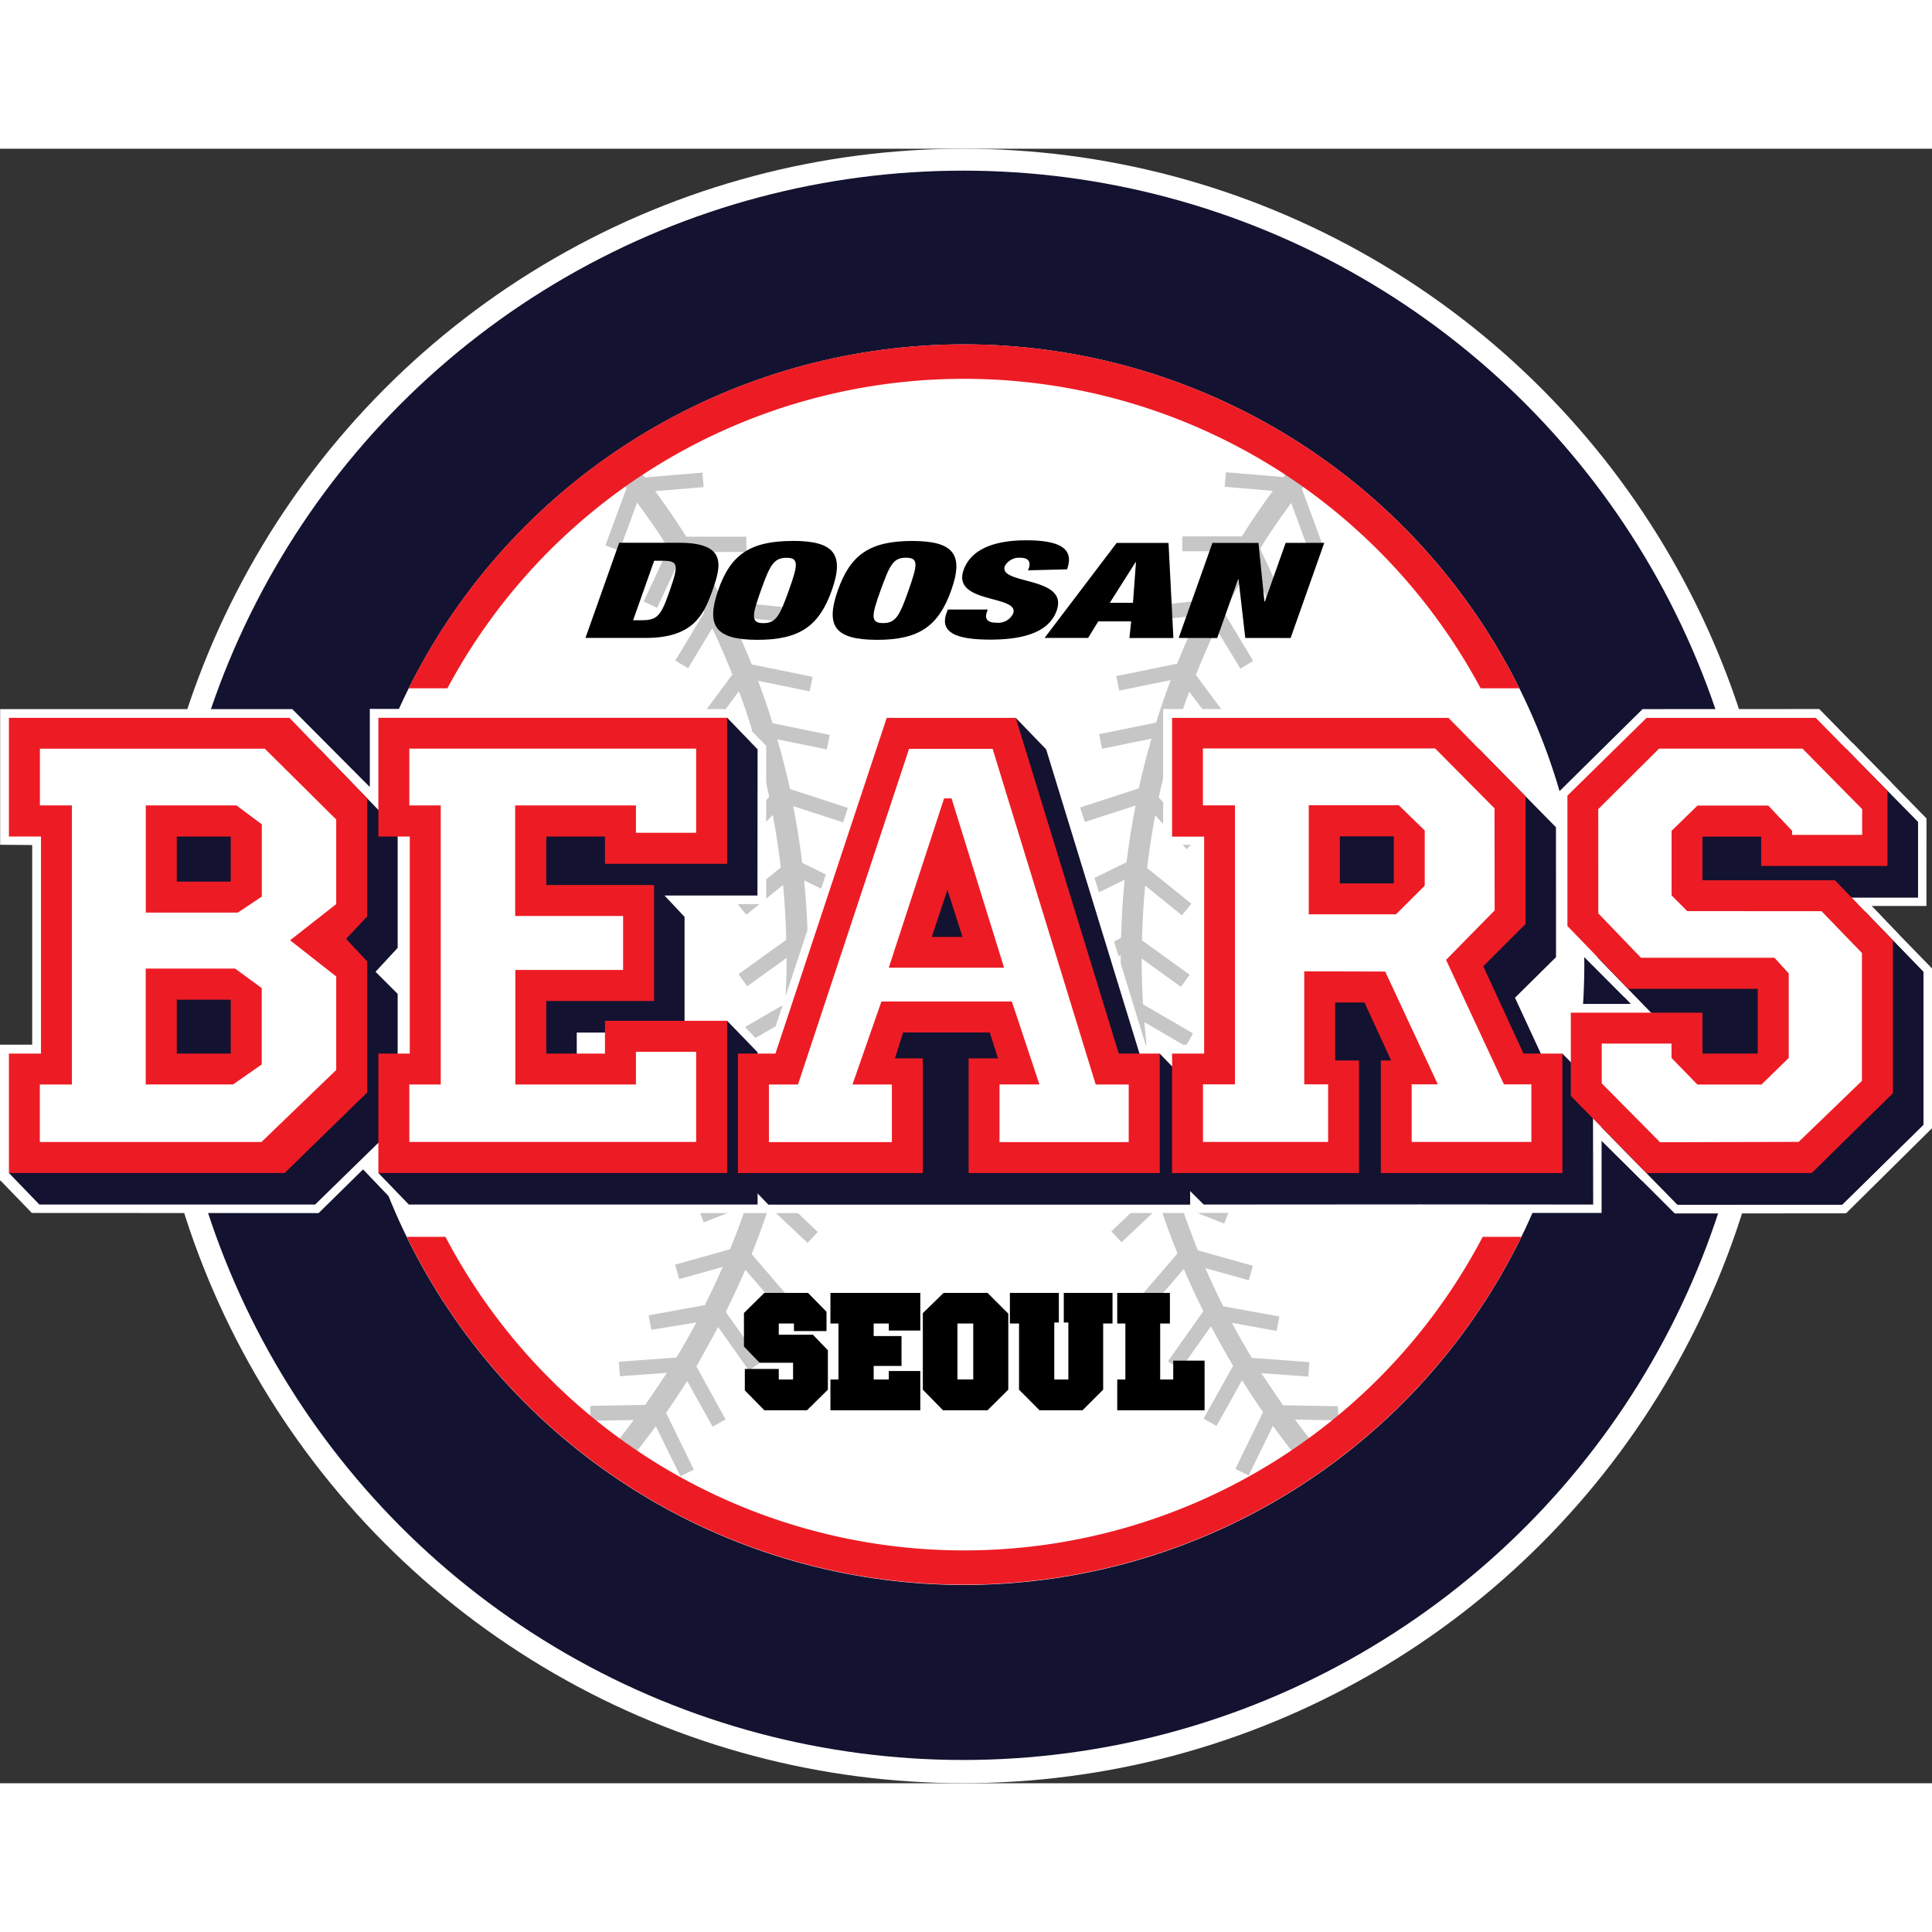 <svg xmlns="http://www.w3.org/2000/svg" id="doosan" aria-hidden="true" role="img" width="70" height="70" viewBox="0 0 266.34 225.33">
  <rect x="0" y="0" width="266.34" height="225.33" fill="#333333" stroke="none"/>
  <style>
    /* <![CDATA[ */
    .cls-1 {
      fill: #fff;
    }
    .cls-2 {
      fill: #131230;
    }
    .cls-3 {
      fill: #c7c6c6;
    }
    .cls-4 {
      fill: #ed1c24;
    }
    /* ]]> */
  </style>
  <g class="logo">

    <g class="circle">
      <circle class="cls-1 circle-1" cx="132.78" cy="112.66" r="112.66"/>
      <circle class="cls-2 circle-2" cx="132.78" cy="112.57" r="109.55"/>
      <circle class="cls-1 circle-3" cx="132.9" cy="112.48" r="85.51"/>
    </g>

    <g class="line">
      <path
        class="cls-3 line-1"
        d="M111.42,111.79c0-.18,0-.36,0-.55l6.13,3.42,1-1.79-7.19-4q-.11-4-.5-8l6.48,3.16.9-1.84-7.65-3.74q-.48-4-1.25-7.82l7,2.27.64-2-8.07-2.63c-.51-2.32-1.1-4.6-1.75-6.85l6.81,1.39.41-2-7.87-1.61c-.61-2-1.29-3.92-2-5.85l7.1,1.45.41-2-8.39-1.71q-1.36-3.38-2.93-6.65l7.23.77.21-2-8.51-.9c-1.16-2.29-2.42-4.53-3.74-6.72h7V53.48H94.61c-1.35-2.15-2.79-4.24-4.29-6.28L97,46.65l-.17-2-7.93.66c-.69-.89-1.37-1.79-2.08-2.66L84.13,44c.76.93,1.5,1.87,2.23,2.82l-2.9,7.87,1.93.71,2.44-6.62c1.51,2.06,3,4.16,4.32,6.32l-3.42,7.32,1.86.87,2.83-6.07q2,3.27,3.68,6.68l-4,6.66,1.76,1.06,3.33-5.53c1,2.09,1.91,4.23,2.77,6.4l-4.64,6.25L98,80l3.86-5.21q1,2.63,1.81,5.33l-5,6.67L100.35,88l4-5.43q1,3.35,1.69,6.79l-5.34,5.71,1.5,1.4,4.33-4.64q.68,3.58,1.11,7.25L101.59,104l1.29,1.6,5.07-4.1c.24,2.49.38,5,.44,7.55l-6.58,4.74,1.2,1.67,5.43-3.91c0,.07,0,.13,0,.2,0,2.05-.08,4.09-.19,6.11l-6.9,4,1,1.78,5.7-3.32c-.16,2-.36,4-.63,5.94l-7.3,3.73.94,1.83,6-3.06c-.33,2.07-.71,4.12-1.16,6.15l-7.26,3.27.84,1.87,5.8-2.61c-.48,1.93-1,3.84-1.58,5.73l-7.43,2.93.75,1.91,5.85-2.3q-1,3.06-2.23,6l-7.57,2.12.56,2,6-1.68q-1.16,2.67-2.47,5.27l-7.74,1.4.37,2L96,161.8q-1.31,2.46-2.75,4.84l-7.94.58.15,2,6.48-.47c-1,1.5-2,3-3,4.42l-7.57.13,0,2.06,6-.11c-1.07,1.43-2.16,2.85-3.29,4.22l1.65,2.65c1.63-1.94,3.18-4,4.68-6L93.8,183l1.85-.9-3.82-7.83q1.5-2.16,2.9-4.39l3.51,6.29,1.79-1L96,167.87C97,166.09,98,164.28,99,162.43l4.24,6,1.68-1.18-4.87-6.9c.95-1.91,1.86-3.85,2.7-5.82l4.81,5.59,1.56-1.34-5.5-6.4c.86-2.15,1.67-4.33,2.4-6.55l5.3,5,1.42-1.49-6-5.73q.93-3.05,1.68-6.18l5.52,4.76,1.34-1.55-6.34-5.46c.45-2.06.83-4.14,1.16-6.24l5.52,4.3,1.26-1.62-6.42-5c.29-2.12.49-4.27.66-6.43l5.85,4.06,1.17-1.69-6.86-4.77C111.34,115.82,111.42,113.81,111.42,111.79Z"/>
      <path
        class="cls-3 line-2"
        d="M184.45,173.35l-7.57-.13c-1-1.45-2-2.92-3-4.42l6.48.47.15-2-7.94-.58q-1.43-2.38-2.75-4.83l6.18,1.12.37-2-7.74-1.4q-1.3-2.6-2.47-5.27l6,1.68.55-2-7.57-2.12q-1.21-3-2.23-6l5.85,2.3.75-1.91-7.43-2.92c-.58-1.89-1.1-3.8-1.58-5.73l5.8,2.61.84-1.87L159.91,135c-.45-2-.82-4.08-1.16-6.15l6,3.06.94-1.83-7.3-3.73c-.27-2-.47-3.95-.63-5.94l5.7,3.32,1-1.78-6.89-4c-.11-2-.19-4.06-.19-6.12,0-.07,0-.13,0-.2l5.42,3.91,1.2-1.67-6.57-4.74c.06-2.54.2-5.06.44-7.55l5.07,4.1,1.29-1.6-6.09-4.92q.43-3.67,1.11-7.25l4.33,4.64,1.5-1.4-5.34-5.71q.74-3.44,1.69-6.79l4,5.43,1.65-1.23-4.95-6.67q.84-2.7,1.81-5.33L167.84,80l1.65-1.22-4.63-6.24c.86-2.17,1.78-4.3,2.77-6.4L171,71.67l1.76-1.06-4-6.65q1.72-3.42,3.68-6.69l2.83,6.07,1.86-.87-3.41-7.32C175,53,176.48,50.89,178,48.83l2.44,6.62,1.93-.71-2.9-7.87c.73-1,1.47-1.9,2.24-2.83L179,42.6c-.71.87-1.4,1.77-2.08,2.66L169,44.6l-.17,2,6.65.56c-1.5,2-2.93,4.13-4.29,6.28H163v2.05h7c-1.32,2.19-2.57,4.43-3.74,6.72l-8.51.9.22,2,7.23-.77q-1.57,3.27-2.93,6.65l-8.39,1.71.41,2,7.1-1.45c-.72,1.93-1.4,3.87-2,5.85l-7.87,1.61.41,2,6.81-1.39c-.65,2.26-1.25,4.54-1.75,6.85l-8.08,2.64.64,2,7-2.27q-.76,3.86-1.25,7.82l-7.64,3.74.9,1.84,6.48-3.17q-.39,4-.5,8l-7.19,4,1,1.79,6.14-3.42c0,.18,0,.36,0,.55,0,2,.07,4,.18,6l-6.86,4.77,1.17,1.69,5.85-4.06c.16,2.16.37,4.3.66,6.43l-6.42,5,1.26,1.62,5.52-4.3c.33,2.1.71,4.18,1.16,6.24l-6.34,5.46,1.34,1.55,5.52-4.76q.75,3.13,1.68,6.18l-6,5.74,1.41,1.49,5.3-5c.73,2.22,1.53,4.4,2.4,6.55l-5.5,6.4,1.56,1.34,4.81-5.6c.84,2,1.75,3.91,2.7,5.82l-4.88,6.9,1.68,1.18,4.24-6c1,1.85,2,3.66,3.06,5.44l-4.07,7.3,1.79,1,3.51-6.29q1.4,2.23,2.9,4.39l-3.82,7.83,1.84.9,3.34-6.84c1.5,2.06,3,4.07,4.68,6l1.65-2.65c-1.14-1.38-2.23-2.79-3.29-4.22l6,.11Z"/>
    </g>

    <!-- DOOSAN -->
    <g class="doosan">
      <path class="doosan-1" d="M85.36,54.32h8.27c6.59,0,5.81,3.12,4.6,6.54S95.55,67.44,89,67.44H80.71ZM87.28,65h1.14c2.2,0,2.69-.55,3.92-4.11s1.19-4.09-1-4.09H90.18Z"/>
      <path class="doosan-2" d="M109.27,54.06c5.81,0,7.13,1.91,5.4,6.81s-4.41,6.83-10.23,6.83S97.31,65.79,99,60.88s4.4-6.8,10.23-6.81m-4,11.33c1.75,0,2.26-1,3.52-4.52s1.41-4.5-.33-4.49-2.28,1-3.52,4.49-1.43,4.51.32,4.52"/>
      <path class="doosan-3" d="M125.73,54.07c5.82,0,7.14,1.91,5.4,6.81s-4.4,6.83-10.23,6.82-7.13-1.9-5.4-6.82,4.41-6.8,10.23-6.81m-4,11.32c1.74,0,2.27-.95,3.52-4.51s1.41-4.49-.35-4.5-2.24,1-3.51,4.51-1.4,4.5.34,4.5"/>
      <path
        class="doosan-4"
        d="M141.71,58.12l.13-.31c.26-.78,0-1.42-1.13-1.42a2.23,2.23,0,0,0-2.19,1.15c-.9,2.6,8.84,1.34,7.15,6.13-1,2.79-4.15,4-9.17,4-4.72,0-7-1-6-3.7l.16-.45h5.5l-.1.31c-.4,1.12.22,1.52,1.34,1.51a2.26,2.26,0,0,0,2.27-1.27c.93-2.59-8.48-1.3-6.83-6,.94-2.63,3.8-4.09,8.62-4.09s6.64,1.23,5.64,4Z"/>
      <path class="doosan-5" d="M153.94,54.34h7.15l.67,13.11h-6.06l.24-2.29h-4.54L150,67.44H144ZM156.6,57h-.06L153,62.59h3.19Z"/>
      <polygon class="doosan-6" points="167.14 54.34 173.49 54.34 174.31 62.42 174.37 62.42 177.24 54.33 182.56 54.33 177.92 67.45 171.67 67.44 170.74 59.35 170.68 59.34 167.8 67.45 162.49 67.44 167.14 54.34"/>
    </g>
    <!-- //DOOSAN -->

    <!-- SEOUL -->
    <g class="seoul">
      <g class="seoul-1">
        <polygon
          points="114.13 165.64 114.13 171.07 111.25 173.91 105.37 173.91 102.68 171.17 102.68 168.21 107.36 168.21 107.36 169.67 109.33 169.67 109.33 167.36 104.72 167.36 102.56 165.13 102.56 160.5 105.37 157.73 111.39 157.73 113.94 160.33 113.94 162.99 109.45 162.99 109.45 161.95 107.36 161.95 107.36 163.5 112.07 163.5 114.13 165.64"/>
        <polygon
          points="112.73 166.22 111.3 164.79 106.49 164.79 105.93 164.23 105.93 161.49 106.85 160.59 109.91 160.59 110.76 161.49 110.76 161.73 112.73 161.73 112.73 161.13 110.76 159.12 106.06 159.12 104.02 161.13 104.02 164.57 105.5 166.07 110.25 166.07 110.76 166.63 110.76 170.13 109.79 171.07 106.85 171.07 105.93 170.13 105.93 169.45 104.02 169.45 104.02 170.44 106.06 172.5 110.57 172.5 112.73 170.44 112.73 166.22"/>
      </g>
      <g class="seoul-2">
        <polygon
          points="126.87 157.73 126.87 162.92 122.53 162.92 122.53 161.95 120.44 161.95 120.44 163.68 124.28 163.68 124.28 167.8 120.44 167.8 120.44 169.67 122.53 169.67 122.53 168.5 126.87 168.5 126.87 173.91 114.48 173.91 114.48 169.67 115.59 169.67 115.59 161.95 114.48 161.95 114.48 157.73 126.87 157.73"/>
        <polygon
          points="125.42 159.12 115.93 159.12 115.93 160.59 117.05 160.59 117.05 171.07 115.93 171.07 115.93 172.5 125.42 172.5 125.42 169.93 123.97 169.93 123.97 171.07 118.97 171.07 118.97 166.37 122.85 166.37 122.85 165.06 118.97 165.06 118.97 160.59 123.97 160.59 123.97 161.54 125.42 161.54 125.42 159.12"/>
      </g>
      <g class="seoul-3">
        <polygon points="139 160.59 139 171.07 136.14 173.91 130 173.91 127.22 171.07 127.22 160.52 130.08 157.73 136.14 157.73 139 160.59"/>
        <polygon points="137.55 161.17 135.49 159.12 130.76 159.12 128.62 161.17 128.62 170.42 130.59 172.5 135.49 172.5 137.55 170.49 137.55 161.17"/>
      </g>
      <g class="seoul-4">
        <polygon points="135.61 161.54 135.61 170.1 134.66 171.07 131.46 171.07 130.59 170.1 130.59 161.54 131.56 160.59 134.66 160.59 135.61 161.54"/>
        <rect class="cls-1" x="131.99" y="161.95" width="2.18" height="7.71"/>
      </g>
      <g class="seoul-5">
        <polygon
          points="153.37 157.73 153.37 161.95 152.08 161.95 152.08 171.07 149.24 173.91 143.3 173.91 140.48 171.07 140.48 161.95 139.22 161.95 139.22 157.73 145.97 157.73 145.97 161.81 145.34 161.81 145.34 169.67 147.28 169.67 147.28 161.81 146.65 161.81 146.65 157.73 153.37 157.73"/>
        <polygon
          points="151.94 159.12 147.93 159.12 147.93 160.59 148.71 160.59 148.71 170.15 147.79 171.07 144.78 171.07 143.91 170.15 143.91 160.59 144.68 160.59 144.68 159.12 140.68 159.12 140.68 160.59 141.94 160.59 141.94 170.47 143.91 172.5 148.61 172.5 150.65 170.56 150.65 160.59 151.94 160.59 151.94 159.12"/>
      </g>
      <g class="seoul-6">
        <polygon points="161.28 157.73 161.28 161.95 159.94 161.95 159.94 169.67 161.74 169.67 161.74 167.07 166.06 167.07 166.06 173.91 154.02 173.91 154.02 169.67 155.14 169.67 155.14 161.95 154.02 161.95 154.02 157.73 161.28 157.73"/>
        <polygon points="159.84 159.12 155.48 159.12 155.48 160.59 156.59 160.59 156.59 171.07 155.48 171.07 155.48 172.5 164.62 172.5 164.62 168.45 163.17 168.45 163.17 171.07 158.51 171.07 158.51 160.59 159.84 160.59 159.84 159.12"/>
      </g>
    </g>
    <!-- //SEOUL -->

    <g class="frame">
      <path class="cls-4 frame-1" d="M132.9,31.72a80.73,80.73,0,0,1,71.21,42.66h5.34a85.51,85.51,0,0,0-153.11,0h5.34A80.72,80.72,0,0,1,132.9,31.72Z"/>
      <path class="cls-4 frame-2" d="M132.9,193.23A80.73,80.73,0,0,1,61.41,150H56.08a85.52,85.52,0,0,0,153.65,0h-5.33A80.73,80.73,0,0,1,132.9,193.23Z"/>
    </g>

    <!-- BEARS -->
    <g class="bears">
      <polygon class="cls-1" points="51.05 88.06 51.05 105.66 48.11 108.91 51.05 112.04 51.05 130.6 39.07 142.23 0 142.23 0 123.51 4.44 123.51 4.44 95.99 0.02 95.95 0.02 77.25 40.29 77.25 51.05 88.06"/>
      <polygon
        class="cls-1"
        points="100.87 77.25 100.87 98.49 81.9 98.49 81.9 94.84 75.83 94.84 75.83 99.53 90.64 99.53 90.64 117.45 75.83 117.45 75.83 122.64 81.9 122.64 81.9 119 100.76 119 100.87 141.3 50.64 141.3 50.64 122.93 54.65 122.93 54.65 94.79 50.98 94.79 50.98 77.22 100.87 77.25"/>
      <polygon
        class="cls-1"
        points="140.44 77.25 154.61 123.53 160.41 123.53 160.41 142.23 132.05 142.23 132.05 124.53 136 124.53 135.41 122.57 124.84 122.57 124.44 124.53 127.9 124.53 127.9 142.23 100.67 142.23 100.76 119 105.81 124.36 121.39 77.25 140.44 77.25"/>
      <polygon
        class="cls-1"
        points="216.02 123.53 216.02 142.23 188.66 142.23 188.66 124.74 189.59 124.74 187.08 118.82 184.42 118.82 184.42 124.74 188.17 124.74 188.17 142.23 159.83 142.23 159.83 123.52 164.77 123.52 164.77 95.96 160.35 95.96 160.35 77.24 200.1 77.24 211.06 88.42 210.88 107.56 205.65 112.89 210.39 123.53 216.02 123.53"/>
      <polygon
        class="cls-1"
        points="261.78 108.32 261.56 130.76 249.68 142.23 226.32 142.23 215.33 131.38 215.32 117.89 235.28 117.89 235.28 123.65 241 123.65 241 116.94 223.89 116.94 214.91 107.95 214.84 88.71 226.44 77.25 250.8 77.24 260.79 87.44 260.79 100.11 241.3 100.11 241.3 95.8 235.18 95.8 235.18 99.71 254.02 100.17 261.78 108.32"/>
      <polygon class="cls-1" points="56.13 94.11 56.13 110.83 56.04 114.27 56.13 117.21 55.07 135.77 43.92 146.73 4.39 146.71 0.02 142.19 9.65 128.73 9.65 101.18 5.11 101.18 5.11 82.42 44.83 82.42 56.13 94.11"/>
      <polygon
        class="cls-1"
        points="105.62 82.31 105.62 104.13 86.66 104.13 86.66 100.6 80.59 100.6 80.59 103.28 95.54 103.28 95.54 123.22 80.59 123.22 80.59 128.4 86.66 128.4 86.66 124.11 105.62 124.27 105.6 146.73 55.81 146.73 49.95 140.6 59.41 128.7 59.41 100.55 55.4 100.55 100.75 77.32 105.62 82.31"/>
      <polygon
        class="cls-1"
        points="145.3 82.26 159.62 129.03 165.42 129.03 165.42 146.71 125.96 146.73 125.96 129.71 141.01 129.71 140.42 127.74 129.85 127.74 129.46 129.71 132.91 129.71 132.91 146.73 105.6 146.73 105.6 129.03 111 129.03 140.44 77.25 145.3 82.26"/>
      <polygon
        class="cls-1"
        points="220.79 129.28 220.79 146.71 187.88 146.71 193.75 130.17 194.67 130.17 192.17 124.25 189.5 124.25 189.5 130.17 193.26 130.17 193.26 146.71 164.91 146.71 164.91 129.28 169.75 129.28 169.75 101.23 165.21 101.23 165.21 82.73 205.46 82.73 215.65 93.07 215.7 111.89 210.28 117.28 215.44 128.51 220.79 129.28"/>
      <polygon
        class="cls-1"
        points="266.34 113 266.34 135.03 254.49 146.76 230.88 146.78 220.65 136.57 220.22 123.39 240.36 123.39 240.36 128.83 246.09 128.83 246.09 122.11 228.94 122.15 220.27 113.17 219.65 93.59 231.17 82.27 255.44 81.97 265.58 92.32 265.57 104.39 246.39 104.39 246.39 100.98 240.27 100.98 240.27 104.88 258.44 104.88 266.34 113"/>
      <polygon
        class="cls-1"
        points="265.19 113.46 265.19 134.54 254 145.55 231.23 145.55 220.79 134.91 220.79 123.43 238.95 123.43 238.95 129.08 246.57 129.08 246.57 120.14 228.69 120.14 220.32 111.49 220.32 93.52 231.23 82.79 254.56 82.79 264.44 92.86 264.44 103.21 247.04 103.21 247.04 99.16 238.95 99.16 238.95 105.18 257.2 105.18 265.19 113.46"/>
      <polygon class="cls-2" points="54.82 93.9 54.82 110.17 51.77 113.46 54.82 116.51 54.82 134.44 43.44 145.55 5.43 145.55 1.24 141.21 9.85 129.08 9.85 99.16 10.37 98.9 5.43 82.8 44.09 82.8 54.82 93.9"/>
      <polygon class="cls-2" points="2.37 140.8 10.3 129.54 10.3 98.13 5.8 98.13 5.8 83.12 43.23 83.22 54.26 94.09 54.26 109.86 50.84 113.5 54.25 116.88 54.25 125.13 53.63 125.02 53.37 135.05 43.42 144.66 6.14 144.67 2.37 140.8"/>
      <polygon class="cls-4" points="50.62 89.55 50.62 105.83 47.71 108.93 50.62 112.03 50.62 130.1 39.24 141.2 1.23 141.2 1.23 124.74 5.65 124.74 5.65 94.82 1.23 94.82 1.23 78.45 39.9 78.45 50.62 89.55"/>
      <polygon class="cls-1" points="46.35 92.47 36.51 82.71 5.5 82.71 5.5 90.53 9.91 90.53 9.91 129 5.49 129 5.49 136.93 36.04 136.93 46.35 127 46.35 114.11 39.99 109.12 46.35 104.13 46.35 92.47"/>
      <polygon class="cls-4" points="32.6 90.53 36.09 93.13 36.09 103.1 32.79 105.3 20.1 105.3 20.1 90.53 32.6 90.53"/>
      <polygon class="cls-4" points="32.41 113.02 36.08 115.71 36.08 126.24 32.13 128.99 20.09 128.99 20.09 113.02 32.41 113.02"/>
      <rect class="cls-2" x="24.37" y="94.82" width="7.44" height="6.21"/>
      <rect class="cls-2" x="24.37" y="117.31" width="7.44" height="7.43"/>
      <polygon
        class="cls-2"
        points="104.44 82.8 104.42 102.95 87.49 102.95 87.6 99.16 79.51 99.16 86.09 97.08 94.37 105.89 94.37 121.84 79.51 121.84 79.51 129.08 87.6 129.08 100.24 120.22 104.44 124.56 104.44 145.55 56.36 145.55 52.16 141.2 62.46 137.11 60.69 99.16 63.25 99.98 100.25 78.44 104.44 82.8"/>
      <polygon
        class="cls-2"
        points="89.81 102.31 93.48 106.23 93.48 120.96 78.67 120.96 78.67 129.95 88.34 129.95 100.19 121.44 103.55 124.9 103.55 144.67 56.71 144.67 52.89 140.71 61.48 129.85 61.48 98.44 57.21 98.44 99.65 79.13 103.55 83.18 103.55 102.06 89.79 102.06 89.81 102.31"/>
      <polygon
        class="cls-4"
        points="100.24 78.45 100.24 98.58 83.4 98.58 83.4 94.82 75.31 94.82 75.31 101.5 90.17 101.5 90.17 117.49 75.31 117.49 75.31 124.74 83.4 124.74 83.4 120.22 100.24 120.22 100.24 141.2 52.16 141.2 52.16 124.74 56.49 124.74 56.49 94.82 52.16 94.82 52.16 78.45 100.24 78.45"/>
      <polygon
        class="cls-1"
        points="95.97 82.7 56.43 82.7 56.43 90.53 60.76 90.53 60.76 129 56.43 129 56.43 136.92 95.97 136.92 95.97 124.49 87.67 124.49 87.67 129 71.04 129 71.04 113.21 85.9 113.21 85.9 105.77 71.02 105.77 71.02 90.53 87.67 90.53 87.67 94.3 95.97 94.3 95.97 82.7"/>
      <rect class="cls-1" x="124.1" y="114.4" width="18.56" height="21.13"/>
      <rect class="cls-1" x="181.18" y="114.4" width="18.56" height="21.13"/>
      <rect class="cls-1" x="231.15" y="116.57" width="18.55" height="21.13"/>
      <rect class="cls-1" x="181.13" y="114.4" width="18.55" height="21.13"/>
      <rect class="cls-1" x="231.1" y="116.57" width="18.56" height="21.13"/>
      <polygon
        class="cls-2"
        points="144.22 82.8 157.71 126.77 159.88 124.74 164.07 129.09 164.07 145.56 137.73 145.56 133.77 141.27 141.77 129.75 140.65 126.18 128.69 126.18 127.57 129.75 131.42 129.75 138.71 145.56 105.92 145.56 101.73 141.21 111.1 129.09 140.03 78.46 144.22 82.8"/>
      <polygon
        class="cls-2"
        points="143.43 83.28 157.72 129.87 159.5 125.64 163.19 129.48 163.19 144.66 134.75 144.66 130.61 136.52 143.26 130.5 141.47 125.22 127.86 125.22 126.27 130.5 130.43 130.5 137.7 144.66 106.29 144.66 102.45 140.67 112.22 130.06 139.78 79.49 143.43 83.28"/>
      <rect class="cls-2" x="124.1" y="114.4" width="18.55" height="21.14"/>
      <polygon
        class="cls-4"
        points="140.03 78.46 154.23 124.74 159.88 124.74 159.88 141.21 133.53 141.21 133.53 125.4 137.58 125.4 136.45 121.83 124.5 121.83 123.37 125.4 127.22 125.4 127.22 141.21 101.73 141.21 101.73 124.74 106.9 124.74 122.24 78.46 140.03 78.46"/>
      <polygon class="cls-1" points="136.84 82.73 125.32 82.73 110.01 129 106 129 106 136.94 122.95 136.94 122.95 129 117.52 129 121.51 117.56 139.49 117.56 143.29 128.99 137.79 128.99 137.79 136.94 155.6 136.94 155.6 129 151.05 129 136.84 82.73"/>
      <polygon class="cls-4" points="131.18 89.56 138.42 112.9 122.52 112.9 130.15 89.56 131.18 89.56"/>
      <polygon class="cls-2" points="130.61 102.16 128.45 108.66 132.69 108.66 130.61 102.16"/>
      <polygon
        class="cls-1"
        points="214.75 125.66 219.01 129.93 219.01 144.71 195.31 144.71 187.5 136.13 197.38 130.85 192.94 121.27 187.51 121.27 187.51 130.85 190.87 130.85 196.83 144.71 166.51 144.71 162.28 140.38 171.11 129.96 171.11 98.55 166.51 98.55 166.51 83.49 203.47 83.7 213.68 94.05 213.68 110.9 207.75 116.95 212.78 127.04 214.75 125.66"/>
      <rect class="cls-1" x="181.19" y="114.4" width="18.56" height="21.14"/>
      <rect class="cls-1" x="231.16" y="116.57" width="18.56" height="21.13"/>
      <polygon
        class="cls-2"
        points="215.38 124.74 219.6 129.02 219.63 145.55 194.58 145.53 186.27 136.67 195.99 130.18 192.32 122.18 188.27 122.18 188.27 130.18 191.56 130.18 197.53 145.53 165.94 145.55 161.58 141.22 170.21 129.24 170.21 99.32 168.3 98.94 165.79 82.95 203.87 82.72 214.5 93.54 214.51 111.44 208.85 117.04 213.41 126.89 215.38 124.74"/>
      <polygon
        class="cls-2"
        points="265.15 113.47 265.15 134.55 253.96 145.56 231.26 145.57 220.82 134.93 220.74 123.44 238.9 123.44 238.9 129.09 246.53 129.09 246.53 120.15 228.65 120.15 220.27 111.5 220.27 93.53 231.19 82.8 254.52 82.8 264.4 92.87 264.4 103.22 246.99 103.22 246.99 99.17 238.9 99.17 238.9 105.19 257.15 105.19 265.15 113.47"/>
      <polygon
        class="cls-2"
        points="265.15 113.47 265.15 134.55 253.96 145.56 231.26 145.57 220.82 134.93 220.74 123.44 238.9 123.44 238.9 129.09 246.53 129.09 246.53 120.15 228.65 120.15 220.27 111.5 220.27 93.53 231.19 82.8 254.53 82.75 264.4 92.78 264.4 103.22 246.99 103.22 246.99 99.17 238.9 99.17 236.67 102.96 254.93 102.96 265.15 113.47"/>
      <path
        class="cls-2"
        d="M214.67,125.44l4,4.15.06,15.07H195.14l-7.84-8.51,9.89-5.28-4.44-9.58h-5.43v9.58h3.36l6,13.79H166.19l-4.34-4.3L170.92,130V98.58h-4.6V83.52l36.94.06,10.21,10.34,0,17.09-5.82,5.85,4.76,10.34C212.57,127.37,214.67,125.44,214.67,125.44Z"/>
      <polygon
        class="cls-2"
        points="264.27 113.81 264.26 134.19 253.62 144.67 231.63 144.68 221.5 134.4 221.57 124.32 238.22 124.32 238.22 129.85 247.41 129.85 247.41 119.28 228.94 119.28 221.11 111.19 221.11 93.96 231.77 83.49 253.97 83.43 263.53 93.19 263.51 102.33 247.91 102.33 247.91 98.35 238.03 98.35 238.03 105.95 256.49 105.77 264.27 113.81"/>
      <rect class="cls-2" x="181.14" y="114.4" width="18.55" height="21.14"/>
      <rect class="cls-2" x="231.1" y="116.57" width="18.56" height="21.13"/>
      <rect class="cls-2" x="234.46" y="85.76" width="18.55" height="21.14"/>
      <polygon
        class="cls-4"
        points="215.39 124.74 215.39 141.21 190.36 141.21 190.36 125.69 191.78 125.69 188.1 117.69 184.06 117.69 184.06 125.69 187.35 125.69 187.35 141.21 161.58 141.21 161.58 124.74 166 124.74 166 94.83 161.58 94.83 161.58 78.46 199.68 78.46 210.31 89.27 210.31 106.87 204.48 112.7 210.03 124.74 215.39 124.74"/>
      <polygon
        class="cls-1"
        points="211.11 128.98 207.33 128.98 199.35 111.82 206.05 105 206.03 90.93 197.84 82.67 165.83 82.67 165.83 90.52 170.25 90.52 170.25 128.98 165.84 128.98 165.84 136.92 183.09 136.92 183.09 128.98 179.8 128.98 179.8 113.4 190.96 113.43 198.21 128.98 194.61 128.98 194.61 136.92 211.11 136.92 211.11 128.98"/>
      <polygon class="cls-4" points="196.41 93.98 196.41 101.59 192.45 105.54 180.42 105.54 180.42 90.5 192.83 90.5 196.41 93.98"/>
      <rect class="cls-2" x="184.71" y="94.79" width="7.43" height="6.49"/>
      <polygon
        class="cls-4"
        points="260.95 109.13 260.95 130.2 249.76 141.21 226.99 141.21 216.55 130.58 216.55 119.1 234.7 119.1 234.7 124.74 242.32 124.74 242.32 115.81 224.45 115.81 216.08 107.15 216.08 89.18 226.99 78.46 250.32 78.46 260.2 88.52 260.2 98.87 242.79 98.87 242.79 94.83 234.7 94.83 234.7 100.85 252.96 100.85 260.95 109.13"/>
      <polygon
        class="cls-1"
        points="256.68 110.87 251.11 105.11 232.6 105.1 230.44 102.93 230.44 94.03 234.01 90.55 243.77 90.55 247.06 94.03 247.06 94.59 256.71 94.59 256.71 91.04 248.49 82.7 228.71 82.7 220.33 91.04 220.34 105.41 226.22 111.53 244.62 111.53 246.59 113.69 246.59 125.34 242.83 129.01 234 129.01 230.43 125.34 230.43 123.36 220.81 123.36 220.81 128.84 228.85 136.96 247.96 136.91 256.68 128.5 256.68 110.87"/>
    </g>
    <!-- //BEARS -->
  </g>
</svg>
